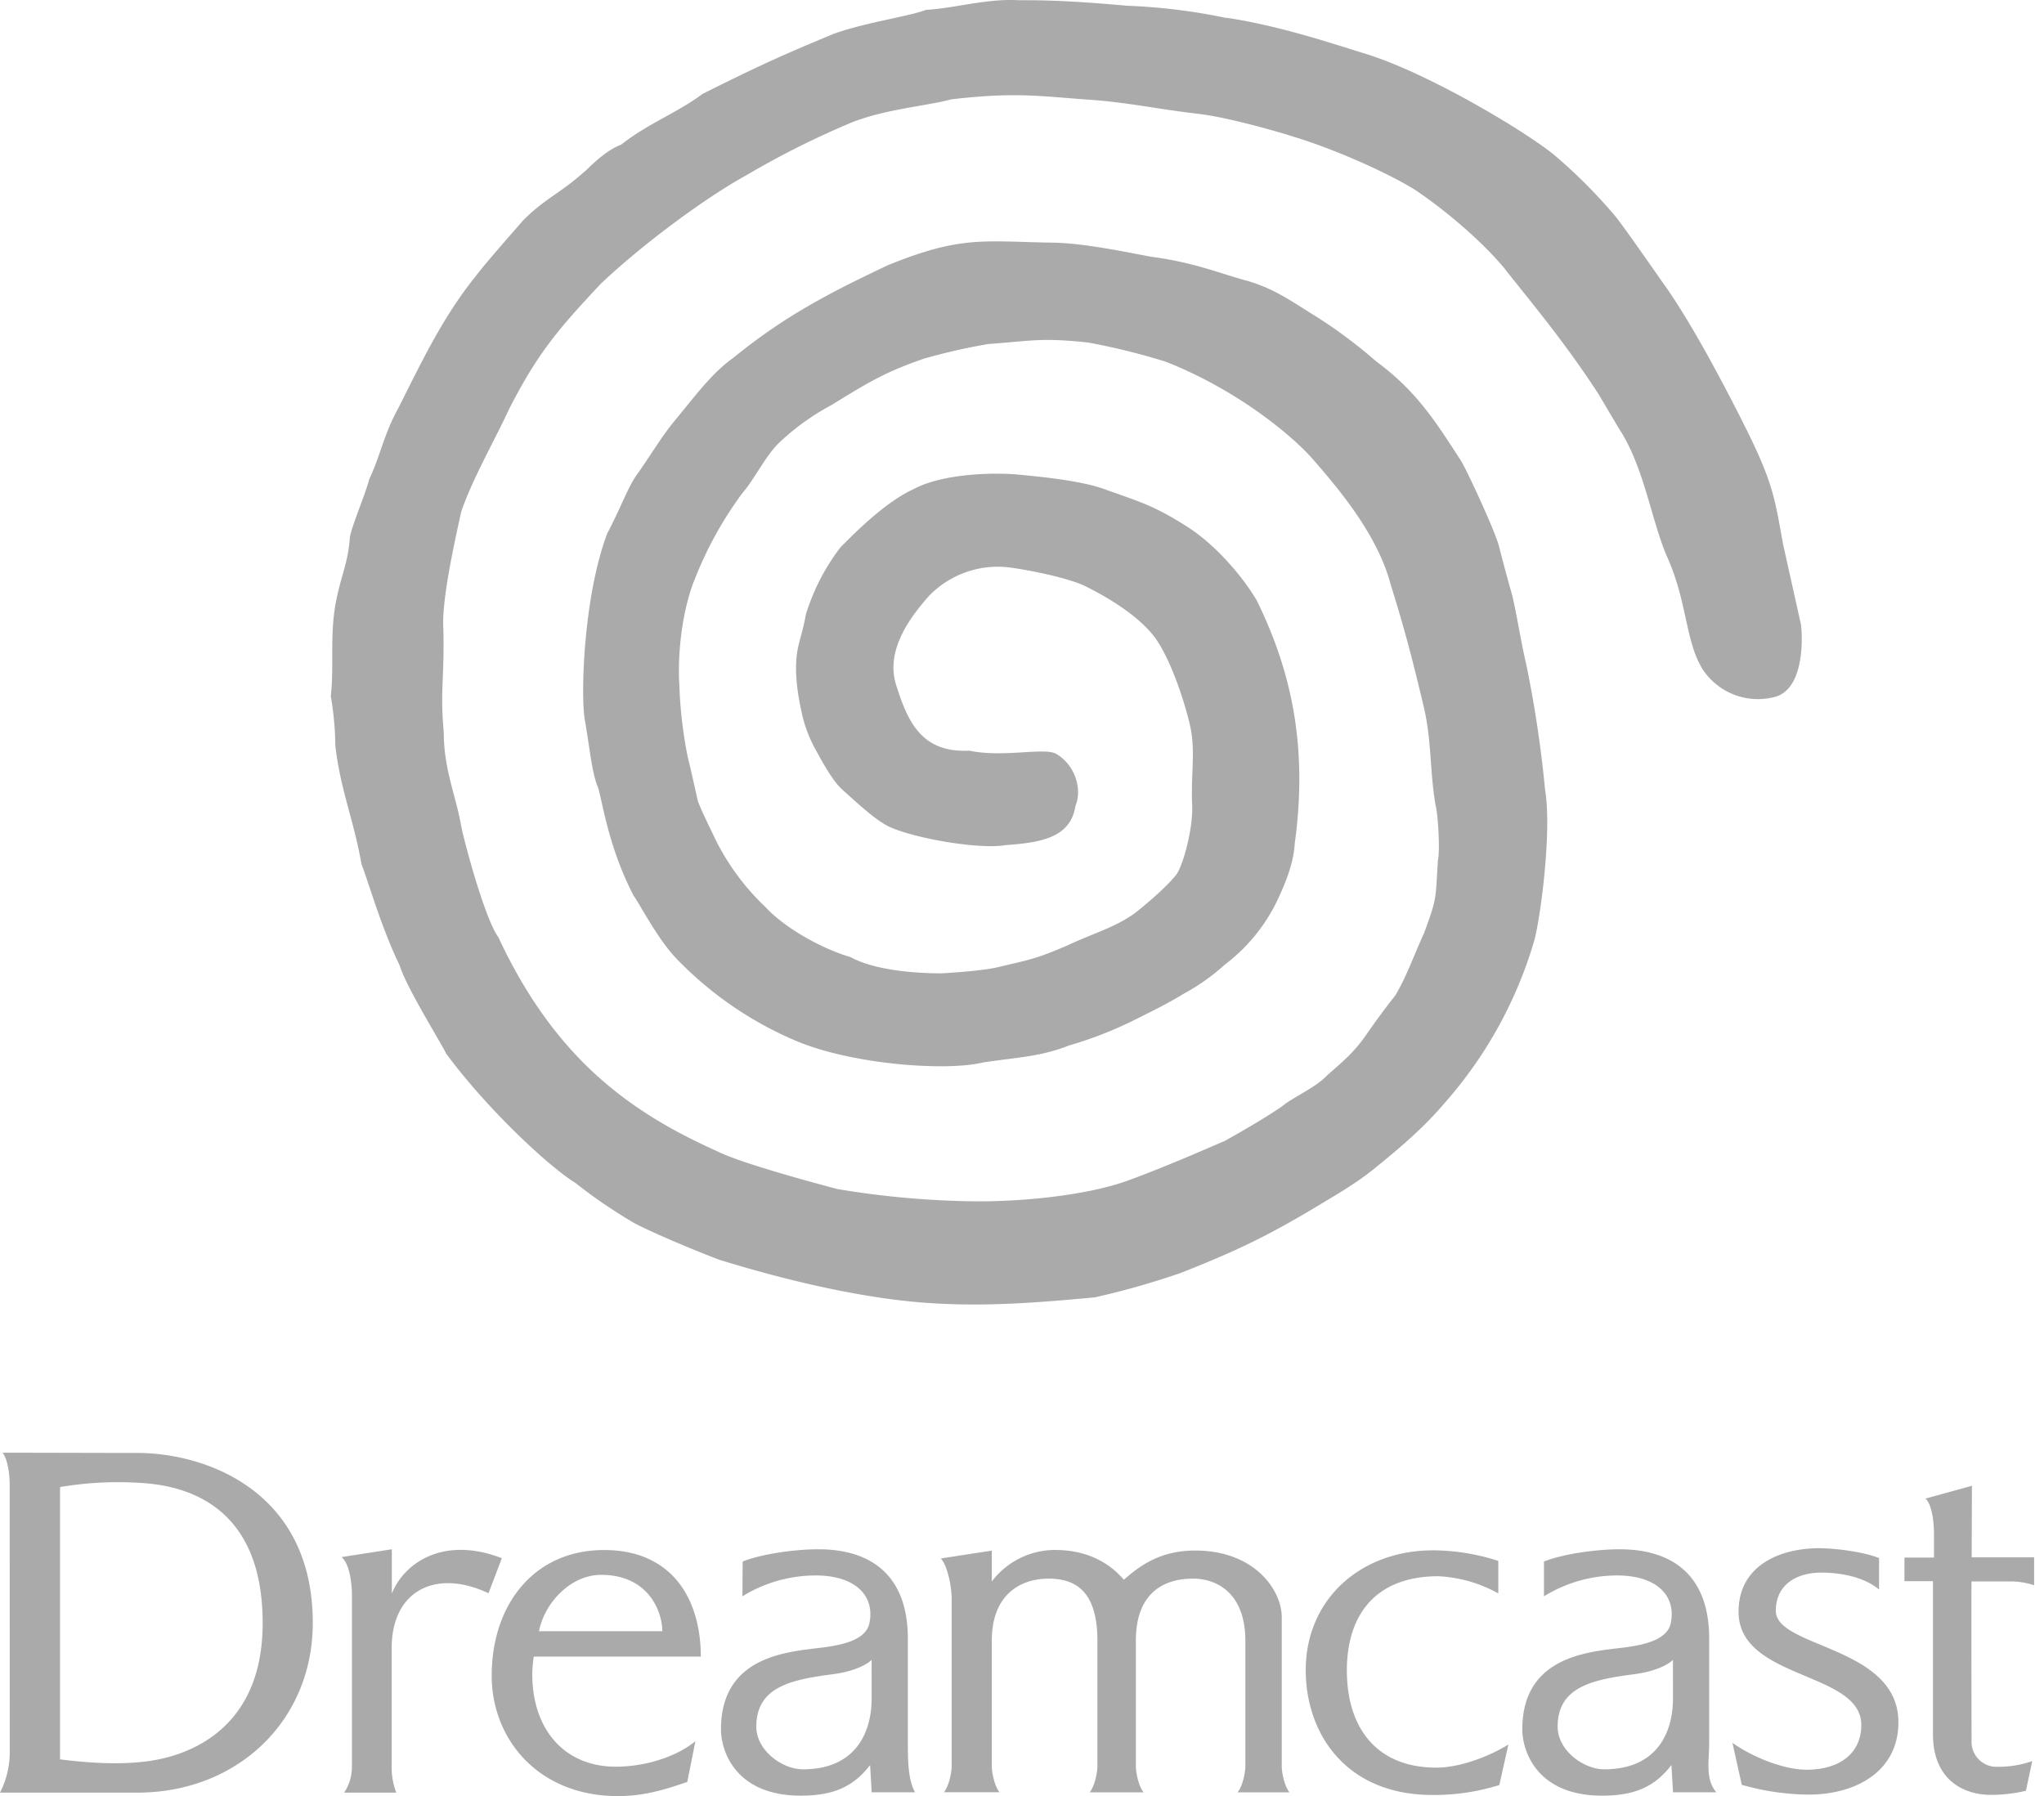 <svg xmlns="http://www.w3.org/2000/svg" viewBox="0 0 501.63 440.86"><defs><style>.cls-1{fill:#aaa;fill-rule:evenodd;}</style></defs><title>logos</title><g id="sdreamcast"><g id="text"><path id="path5840" class="cls-1" d="M2.38,364.49c0-2.79-.53-6.4-1.76-7.92,8.07,0,25.5.06,33,.06,17.2,0,43.14,9.54,43.14,41.71,0,23.88-18.31,41.67-43.14,41.67C28.15,440,7.36,440,0,440a21.74,21.74,0,0,0,2.39-9.57Zm12.36,67.35c7.94,1,15.26,1.34,21.89.4,6.42-.92,28-5.56,27.83-34.17C64.34,371,47.59,364.76,34.69,364a85,85,0,0,0-19.95,1v66.82"/><path id="path5842" class="cls-1" d="M83.81,382.19l12.35-1.92v10.87c3.17-7.83,13-14.12,27-8.67l-3.28,8.6c-12.83-6.08-23.76-.74-23.76,13.5V434a16.87,16.87,0,0,0,1.14,6H84.47a11.49,11.49,0,0,0,1.9-6V391.56c0-3.07-.63-7.83-2.56-9.37"/><path id="path5844" class="cls-1" d="M474.38,388.09v37.54c0,11.77,8.13,14.92,14.14,14.92a37,37,0,0,0,8.67-1l1.55-7.28a25.13,25.13,0,0,1-8.39,1.39,6.14,6.14,0,0,1-6.5-6.42c0-3.51-.09-38,0-39.07h0c.5,0,8.32,0,9.11,0a18.62,18.62,0,0,1,6.24.93v-6.85l-15.32,0,.06-17.57-11.39,3.15c1.58,1.47,2.08,5.77,2.08,8.6v5.88l-7.25,0v5.79h7"/><path id="path5846" class="cls-1" d="M425.17,427.78c4.9,3.5,12.58,6.6,18.21,6.6,7.82,0,13.41-3.8,13.41-11,0-13.21-30.12-11-30.12-27.78,0-11.33,10.14-15.59,19.79-15.59,3.1,0,10.19.67,14.69,2.41l0,7.74C457.12,386.78,451,386,447,386c-6.39,0-11.19,3.17-11.19,9.39,0,9.13,30.09,8.6,30.09,27.34,0,12.11-10.5,17.76-22.05,17.76a61.53,61.53,0,0,1-16.39-2.4l-2.28-10.26"/><path id="path5848" class="cls-1" d="M243.4,388.21c0-.69,0-6.83,0-7.61l-12.51,1.93c1.51,1.58,2.66,6.51,2.66,10v41c0,1.39-.6,4.78-1.89,6.38h13.63c-1.29-1.6-1.89-5-1.89-6.38V402.71c0-11.29,7-15.23,13.92-15.23,6.29,0,12,2.72,12,15.23v30.84c0,1.39-.6,4.78-1.89,6.38h13.22c-1.3-1.6-1.89-5-1.89-6.38V402.71c0-12.51,7.73-15.23,14-15.23s12.87,3.94,12.87,15.23v30.84c0,1.39-.6,4.78-1.9,6.38h12.73c-1.3-1.6-1.9-5-1.9-6.38v-36.7c0-6.25-6.37-16.27-21.27-16.27-8.67,0-13.68,3.85-17.48,7.17-3.23-3.77-8.49-7.31-16.95-7.31a19.52,19.52,0,0,0-15.48,7.77"/><path id="path5850" class="cls-1" d="M213.91,407.43c-1.78,1.68-5.52,3-9.38,3.49-10.14,1.33-18.92,3-18.92,12.89,0,5.86,6.38,10.47,11.44,10.47,13.4,0,16.86-9.66,16.86-17.28Zm-31.65-24.16c5.12-2,13.37-3,18.54-3,13.22,0,22,6.6,22,21.93v25.42c0,4.71.07,9.17,1.75,12.3H213.92l-.38-6.69c-4,5.2-8.83,7.52-17,7.52-16.09,0-19.6-11-19.6-16.28,0-18.86,17.94-19.08,25.74-20.19,4.31-.62,9.86-1.83,10.69-5.88,1.38-6.68-3.4-11.7-13.17-11.7a34.24,34.24,0,0,0-18,5.12Zm228.31,24.16c-1.78,1.68-5.52,3-9.38,3.49-10.14,1.33-18.92,3-18.92,12.89,0,5.86,6.38,10.47,11.44,10.47,13.4,0,16.86-9.66,16.86-17.28Zm-31.65-24.16c5.12-2,13.37-3,18.54-3,13.21,0,22,6.6,22,21.93v25.42c0,4.71-1,9.07,1.75,12.3H410.58l-.38-6.69c-4,5.2-8.83,7.52-17,7.52-16.09,0-19.6-11-19.6-16.28,0-18.86,17.95-19.08,25.74-20.19,4.31-.62,9.86-1.83,10.69-5.88,1.38-6.68-3.4-11.7-13.17-11.7a34.24,34.24,0,0,0-17.95,5.12v-8.56"/><path id="path5852" class="cls-1" d="M367.62,391.06A33.55,33.55,0,0,0,353,386.89c-15.4,0-22.46,9.47-22.46,23.12s6.9,23.86,22,23.86c5.16,0,12.19-2.31,17.64-5.67l-2.22,9.94a53.48,53.48,0,0,1-16.42,2.44c-21.17,0-31.09-15-31.09-30.64,0-17.27,13.31-29.41,31.32-29.41a52.78,52.78,0,0,1,15.94,2.6v7.93"/><path id="path5854" class="cls-1" d="M130.63,410.73a35.7,35.7,0,0,1,.36-4.11h41c0-14.08-7-26.16-23.73-26.16-17.32,0-27.59,13.54-27.59,30.82,0,15.62,11.44,29.58,31,29.58,6.2,0,11.39-1.53,17-3.49l2-10c-4.78,3.94-12.52,6.27-19.5,6.27C138.58,433.65,130.57,424.57,130.63,410.73Zm1.65-10.35c1.33-6.85,7.67-13.83,15.26-13.83,11.59,0,15,9,15,13.83,0,0-30.21,0-30.21,0"/></g><path id="path5856" class="cls-1" d="M301,4.36c13.41,2,27.11,6.71,34.26,8.89,14.39,4.4,37.76,18.08,46,24.64A129.3,129.3,0,0,1,396.54,53.2c3.09,4,9,12.61,12.78,17.93C415.33,79.9,422.4,93,428.4,105c6.7,13.44,7.17,17.33,9.19,28.56L442,153.37c.41,3.42.76,16-6.61,17.74A16.28,16.28,0,0,1,418,164.5c-4.44-6.88-3.83-16.65-8.86-27.82-3.92-9-5.63-22.17-11.9-31.61l-4.91-8.3c-8.68-13.38-17.74-24-23.14-30.92-4.76-5.82-13.64-13.72-22.07-19.36-7.78-4.72-20.37-10.1-29.45-12.87-2.89-.95-15.27-4.59-23-5.61-10.45-1.18-17.32-2.82-27.24-3.53-12.25-.86-18.13-1.95-34-.09-6,1.63-15.56,2.28-24.15,5.56a213.11,213.11,0,0,0-26,13c-10.17,5.58-25.6,17-35.84,26.71-10.31,11-15.47,16.94-22.58,30.91-3.16,6.91-9.25,17.61-11.7,25.16-1.68,7.66-4.88,22-4.34,28.9.24,12.44-.85,15,.09,25.17,0,9.15,3,15.5,4.28,23,1.07,5.18,6,23.07,9.11,27.23,14,30.07,32.68,43.09,53.56,52.48,5.88,3,24.3,7.92,29.63,9.34a217.54,217.54,0,0,0,32.54,3c12.1.24,28.78-1.4,38.91-5.13,10.95-4,23.62-9.75,23.48-9.59,5.08-2.81,12.84-7.38,15.26-9.39,4.67-3,7.48-4.15,10.25-7,4-3.5,6.41-5.51,9.43-9.84,1.68-2.44,4.36-6.17,7-9.47,2.79-4.59,4.4-9.43,7.14-15.42,3.28-8.85,2.77-8.42,3.39-17.83.59-2.73-.06-11.88-.56-13.44-1.47-8.45-.95-15.91-2.89-24.11-2.61-11.1-4.78-19.42-8.12-30.07-3.13-12-12.34-23.1-19.26-31-4.28-4.91-17.57-16.53-36-23.79a164.15,164.15,0,0,0-19.09-4.71c-11.51-1.2-13.39-.43-24.42.38a149.14,149.14,0,0,0-15.84,3.6c-9.47,3.32-13,5.44-22.64,11.37a59.61,59.61,0,0,0-12.52,8.94c-3.68,3.41-6.3,9.19-9.28,12.58a91.62,91.62,0,0,0-11.67,21c-3.31,7.95-4.37,19.13-3.87,26.33a106.53,106.53,0,0,0,2.09,17.73c.59,2.2,2.07,9,2.39,10.39s3.87,8.58,4.36,9.63a58.6,58.6,0,0,0,12.28,16.62c4.76,5.2,14,10.3,20.85,12.28,6.17,3.39,16.59,4,22.36,4,2.83-.17,10.08-.62,13.86-1.52,7.66-1.84,9.08-1.89,17-5.32,7.09-3.29,11.91-4.48,16.84-8.12,0,0,6.78-5.32,9.87-9.2,1.62-2,4.41-11.83,3.91-17.88-.23-8.29,1-13-.72-19.81s-4.58-14.73-7.71-19.6-10-9.74-17.74-13.57c-4.34-2.14-14.64-4.13-19-4.65a23.49,23.49,0,0,0-19.44,7.09c-3.66,4.17-10.88,12.84-8,21.81,2.6,8.11,5.74,16.75,17.91,16.11,8.35,1.74,18-.78,21.22.7,4.78,2.71,6.61,8.69,4.87,12.87-1.21,8-8.91,9-17.14,9.62-7.37,1.24-26.06-2.36-30.17-5.44-2.76-1.64-7-5.58-9.95-8.23-2.14-1.92-4.56-6.18-6.21-9.24a33.49,33.49,0,0,1-3.58-9c-.62-2.91-1.89-8.47-1.41-14,.33-3.75,1.33-5.35,2.33-10.82a52.89,52.89,0,0,1,8.43-16.33c5.18-5.26,11.76-11.51,18.18-14.42,5.66-3,15.58-4.09,24.55-3.56,7.28.69,15.89,1.57,21.59,3.49,9.74,3.48,12.52,4.17,20.52,9.21,6.76,4.19,13.56,11.88,17.35,18.26,8.08,16.51,12.71,34.89,9.34,59.63-.27,4.18-1.58,8.26-4.18,13.79a43,43,0,0,1-13,16,51.37,51.37,0,0,1-9.84,7c-4.65,2.82-7.77,4.28-12.62,6.72a95.33,95.33,0,0,1-15.7,6.09c-7,2.77-12.39,2.88-21.21,4.2-8.68,2.17-32.43.62-46.58-5.62a88.6,88.6,0,0,1-28.74-20c-4.57-4.79-9-13.5-10.37-15.27-6.55-12.6-7.83-24.45-8.88-26.93-1.43-3.39-2.14-11-3.1-16.16-1.08-5.81-.4-30.2,5.47-45.85,3.31-6.23,5.24-11.79,7.48-14.71,4-5.73,6-9.3,9.4-13.36,5.16-6.26,8.92-11.37,14-15,12.81-10.42,23.51-15.91,38-22.79,18-7.33,23.38-5.81,40.41-5.54,7.66.07,18.8,2.47,24.28,3.47,10.17,1.35,16,3.8,22.89,5.73,7.35,2,11.61,5.33,17.65,9A119.21,119.21,0,0,1,337.73,88.7c9.88,7.24,14.65,14.86,20.71,24.22,1.1,1.57,8.29,16.9,9.44,21.17.53,2.14,2.15,8.28,3.2,11.86,1.34,5.69,2,10.73,3.49,17.15a287.74,287.74,0,0,1,4.62,30.78c1.66,10-1,30.45-2.58,36.72a104.39,104.39,0,0,1-21.72,39.73c-5.13,6.09-10.59,10.81-16.9,15.93-4.83,4-9,6.37-16.42,10.82-10.13,6-17.83,9.9-32,15.44a197.79,197.79,0,0,1-20.9,5.92c-15.2,1.4-30.82,2.75-47.87.72s-34.13-6.83-44.22-9.93c-5.57-2.09-16.36-6.61-20.88-9a125.22,125.22,0,0,1-14.48-9.87c-6.76-4.18-21.89-18.41-31.66-31.67-2.14-4.1-9.83-16.39-11.5-21.78-4.44-9.11-7.53-20.13-9.35-24.83-1.92-11-5.15-18.07-6.42-29.1a73.74,73.74,0,0,0-1.11-12.09c.86-7.55-.29-14.66,1.21-22.88,1.32-6.94,3.06-9.84,3.47-16.1.41-2.69,3.86-10.75,4.78-14.34,2.79-5.91,3.48-10.79,7.11-17.39C103,89.84,108.45,78,116.86,67.65c2.41-3.2,9.22-10.9,11.54-13.57,5.49-5.48,8.71-6.35,14.94-11.86.65-.4,4.76-5.09,9.06-6.7C159.54,30,165.71,28,172.5,23c13.61-6.78,18.57-9.07,32.08-14.69C212.39,5.49,223.27,4,227.2,2.43c7.45-.46,15-2.84,22.87-2.37,8.81-.08,17.68.55,26.53,1.35a145.15,145.15,0,0,1,24.37,3"/></g></svg>